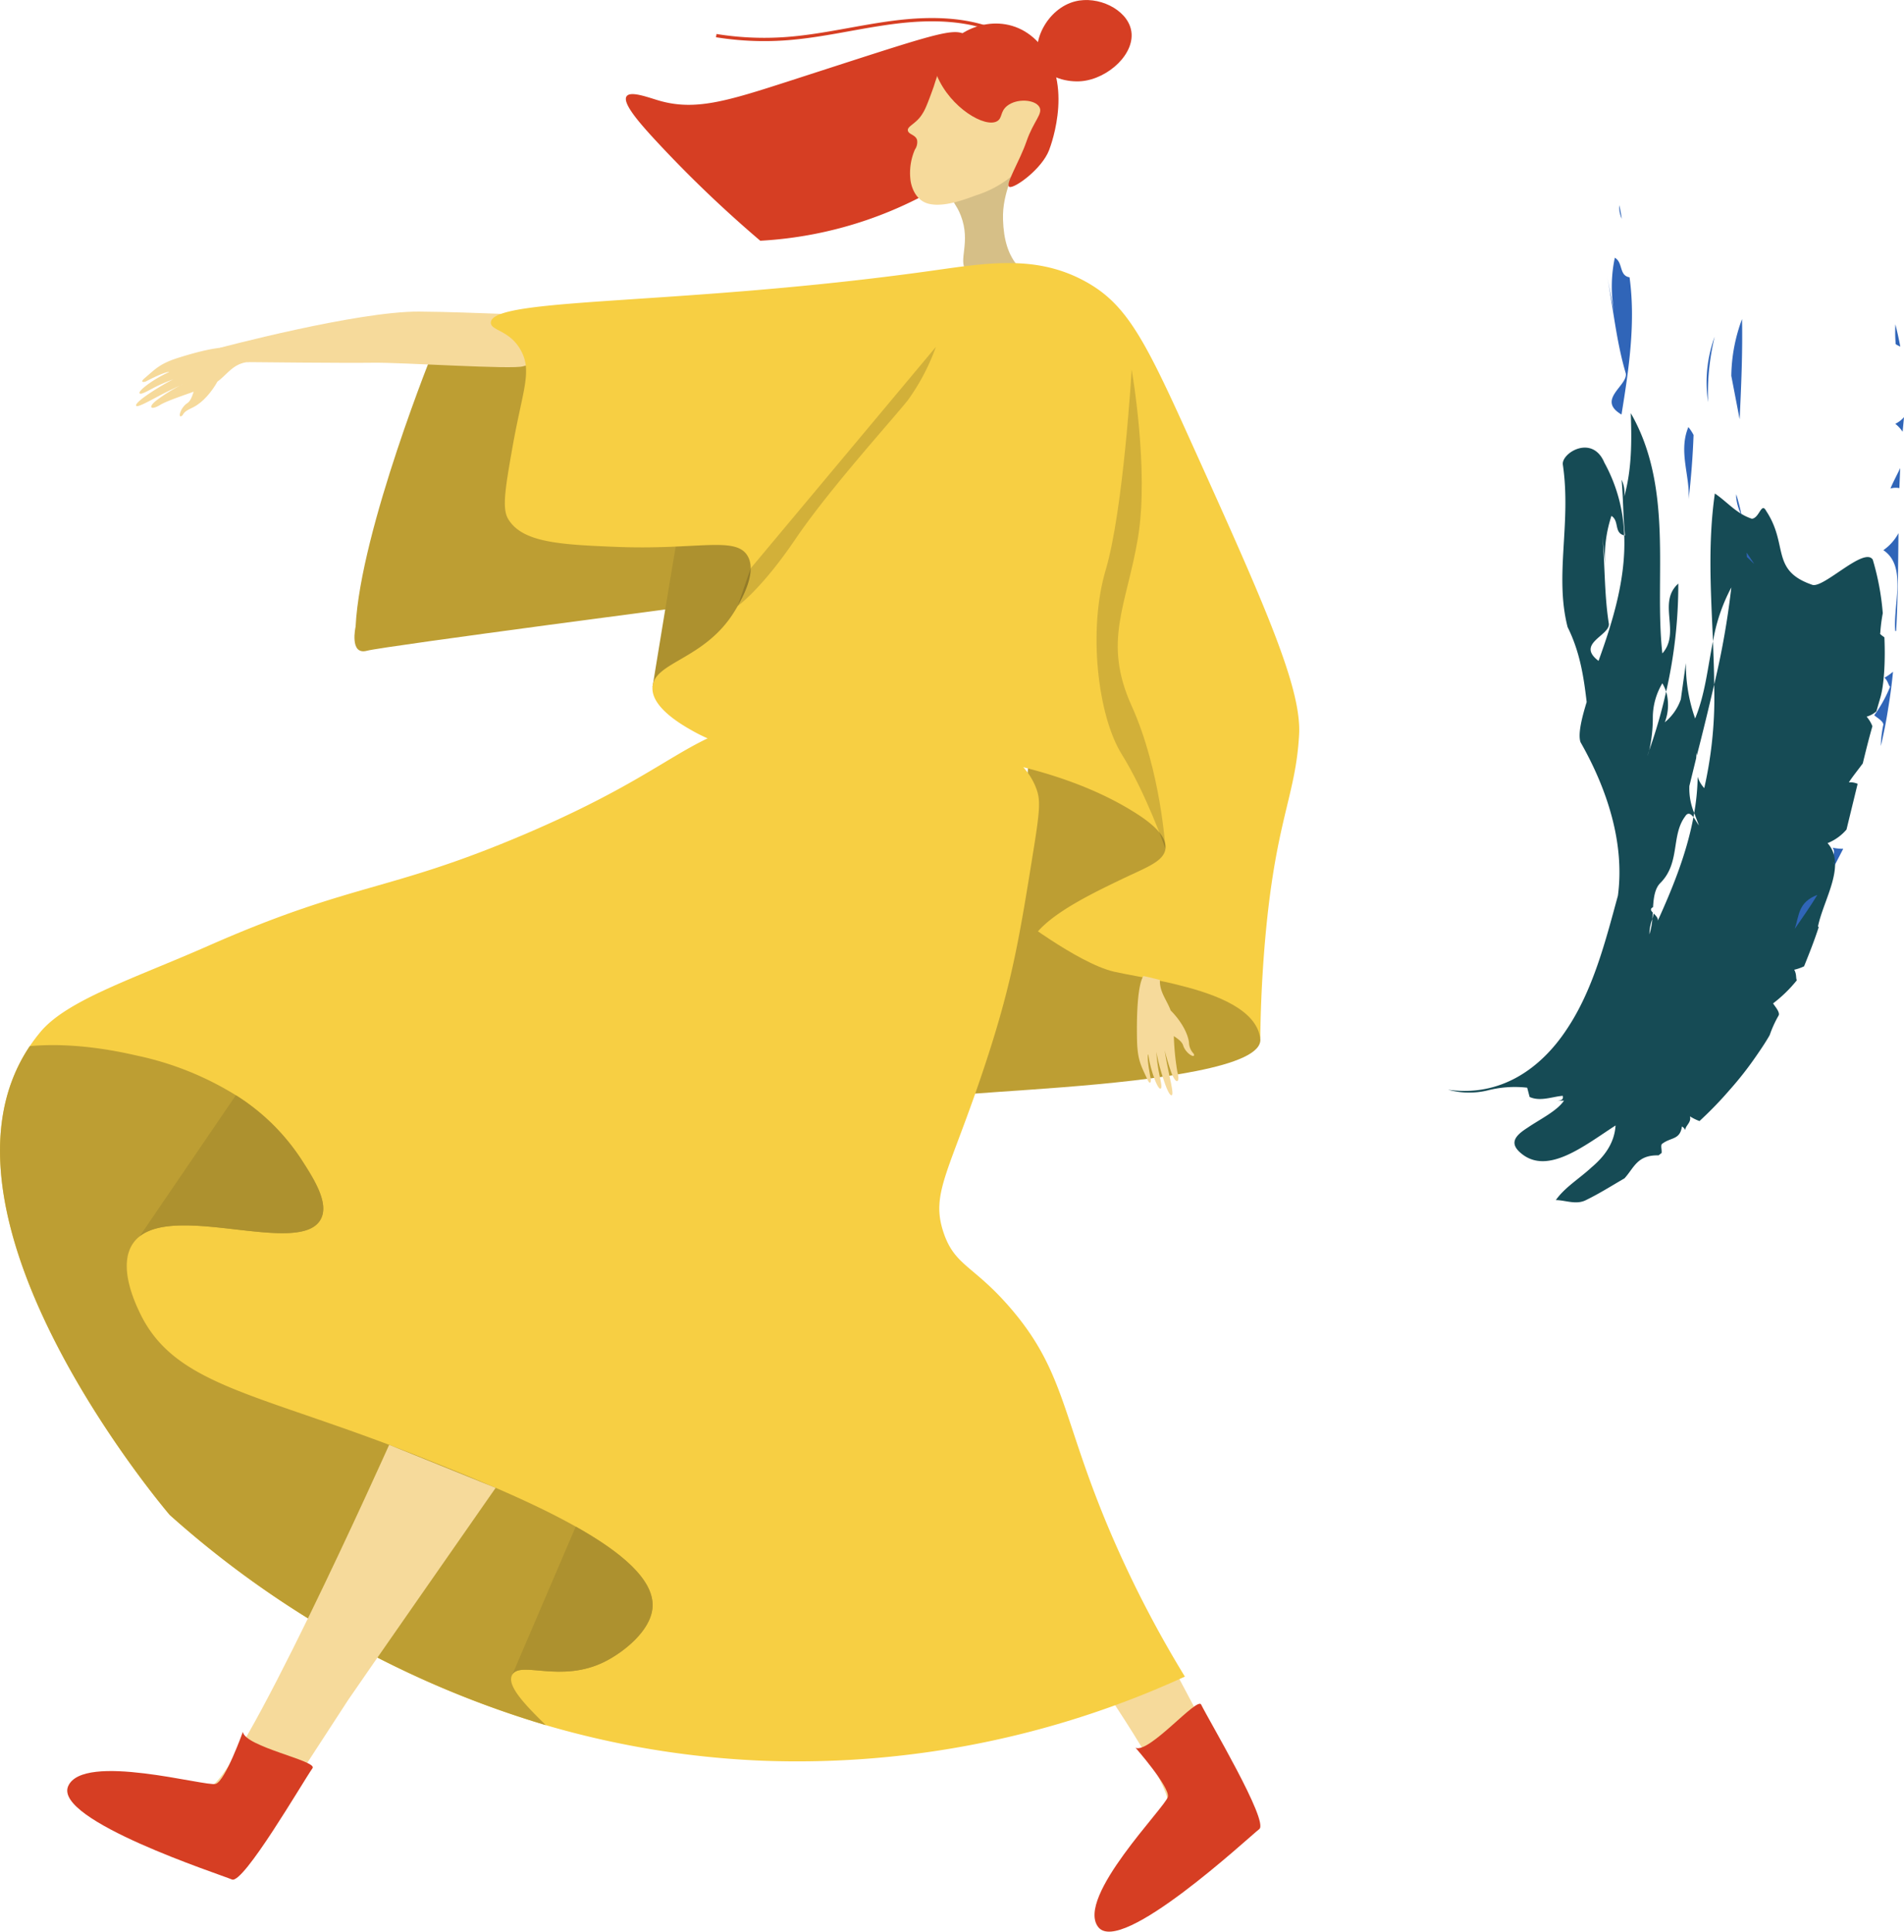 <svg xmlns="http://www.w3.org/2000/svg" width="341.949" height="346.812" viewBox="0 0 341.949 346.812"><defs><style>.a,.h{fill:#f6da9b;}.b{fill:#d63e23;}.c{fill:#3065b8;}.d{fill:#164b55;}.e{fill:#d6bf87;}.f{fill:none;stroke:#d63e23;stroke-miterlimit:10;stroke-width:0.592px;}.g{fill:#bd9e33;}.g,.h,.i,.j,.k{fill-rule:evenodd;}.i{fill:#ad912f;}.j{fill:#f7cf43;}.k{opacity:0.15;}</style></defs><g transform="translate(-557.122 -404.023)"><g transform="translate(728.789 656.868)"><path class="a" d="M703.6,632.745s40.7,54.34,37.964,58.409c-4.881,7.346-25.22,34.258,2.68,12.889,15.629-9.009,12.311-11.64,10.669-14.641-1.342-2.452-11.278-21.225-14.869-28.012-.8-1.521-20.4-41.618-20.4-41.618Z" transform="translate(-703.602 -619.771)"/><path class="b" d="M744,665.177c-.7-1.438-9.3,8.8-11.778,7.77,0,0,6.162,7.022,5.8,8.8s-16.571,18.032-12.522,23.36,27.169-16.212,28.94-17.568S745.375,668.006,744,665.177Z" transform="translate(-699.947 -611.987)"/></g><g transform="translate(817.178 440.867)"><path class="c" d="M806.766,464.272c-1.759-5.91-2.278-12.066-3.4-17.617l1.322,6.632a24.879,24.879,0,0,1,.108-9.777c1.517.853.729,3.217,2.644,3.508,1.135,8.2-.154,16.662-1.443,24.64C801.447,469,807.156,466.473,806.766,464.272Z" transform="translate(-774.838 -434.077)"/><path class="c" d="M805.292,435.461c.169.824.308,1.63.429,2.428A4.737,4.737,0,0,1,805.292,435.461Z" transform="translate(-774.513 -435.461)"/><path class="c" d="M822.843,506.674a12.187,12.187,0,0,1,.313,2.883A8.7,8.7,0,0,1,822.843,506.674Z" transform="translate(-771.488 -423.216)"/><path class="c" d="M815.965,469.451a7.91,7.91,0,0,1,.933,1.42q-.206,5.717-.889,11.557C816.289,478.193,814.139,473.854,815.965,469.451Z" transform="translate(-772.799 -429.617)"/><path class="c" d="M818.915,467.372A23.922,23.922,0,0,1,820.1,455.6,43.4,43.4,0,0,0,818.915,467.372Z" transform="translate(-772.209 -431.999)"/><path class="c" d="M837.667,535.751a1.579,1.579,0,0,1,.8.391,1.194,1.194,0,0,0,.362.452c-.883,1.651-1.872,3.271-2.831,4.868-.067-.483-.618-1.062-.526-1.506C836.5,538.192,838.3,538.191,837.667,535.751Z" transform="translate(-769.319 -418.216)"/><path class="c" d="M822.849,505.936l-.187-.111-.217-.988.121-.109A4.66,4.66,0,0,1,822.849,505.936Z" transform="translate(-771.557 -423.551)"/><path class="c" d="M837.952,533.887a9.086,9.086,0,0,0,1.915.2l-1.455,2.81a3.123,3.123,0,0,0-.373-.432C837.727,535.694,838.64,534.818,837.952,533.887Z" transform="translate(-768.89 -418.537)"/><path class="c" d="M845.977,516.441c.021-.653-1.315-1.363-1.636-1.7a23.839,23.839,0,0,0,2.843-5.107c-.334-.331-.331-.979-1-1.633a9.057,9.057,0,0,0,1.526-1.068q-.308,3.242-.865,6.571c-.333,2.2-.779,4.463-1.326,6.762A20.051,20.051,0,0,1,845.977,516.441Z" transform="translate(-767.792 -423.171)"/><path class="d" d="M798.387,608.6c1.617-2.295,4.234-3.853,6.422-5.881,2.282-1.927,4.1-4.316,4.306-7.514-5.542,3.574-12.1,8.928-16.871,5.079-2.383-1.907-1.117-3.285,1.079-4.683,2.122-1.464,5.305-2.994,6.534-4.868l-1.718.1c.853-.04,1.719-.1,1.49-.945-1.745.1-4.01,1.088-5.949.2l-.438-1.665a19.676,19.676,0,0,0-7.218.517,14.28,14.28,0,0,1-7-.154c9.36,1.348,16.621-3.731,21.292-10.8,4.79-7.11,7.036-16.051,9.221-24.045,1.255-9.481-1.958-19.194-6.714-27.547-.54-1.525.367-4.814,1.1-7.212-.518-4.46-1.2-9-3.422-13.456-2.381-9.306.691-18.588-.852-29.15-.329-2.076,5.29-5.541,7.457-.368a28.846,28.846,0,0,1,3.562,13.054c-1.885-.449-.833-2.576-2.292-3.5a23.231,23.231,0,0,0-1.116,9.063c-.161-2.075-.38-4.167-.608-6.26.6,5.254.365,10.966,1.265,16.611.1,2.107-5.951,3.522-1.862,6.618,2.536-7.012,4.932-14.731,4.614-22.532l.139.035c-.346-3.46-.311-6.637-.607-10.024a5.482,5.482,0,0,1,.471,3.038c1.386-5.028,1.344-9.993,1.178-14.99,3.859,6.7,4.927,14.12,5.186,21.486.264,7.388-.284,14.67.481,21.648,3.369-3.775-.969-9.131,2.865-12.537a86.085,86.085,0,0,1-2.186,19.4,7.663,7.663,0,0,0-.68-1.5,12.033,12.033,0,0,0-1.71,6,26.577,26.577,0,0,1-.649,6.047l-.349,1.02a10.45,10.45,0,0,0,.349-1.02,92.364,92.364,0,0,0,3.039-10.548,8.61,8.61,0,0,1-.24,5.5,9.21,9.21,0,0,0,2.882-4.128c.3-2.172.606-4.342.907-6.5a29.233,29.233,0,0,0,1.658,9.95c1.825-4.417,2.257-9.213,3.21-13.855.076,2.584.212,5.179.208,7.766-.99,4.267-2.016,8.5-3.109,12.732l-.043-.511-.078.991q-.608,2.486-1.22,4.988a11.364,11.364,0,0,0,.865,4.85l-.137.758c-.466-.606-.991-.961-1.5-.124-2.547,3.419-.822,8.363-4.48,11.975-.919.945-1.17,2.516-1.272,4.3-.572.288-.4.611-.055.972l-.073,1.17a7.434,7.434,0,0,0-.523,2.735,13.149,13.149,0,0,0,.523-2.735,9.6,9.6,0,0,0,.23-1.009c.393.394.872.838.734,1.333,2.632-5.8,5.179-12.021,6.417-18.62.383.5.723,1.165.981,1.472-.284-.751-.566-1.5-.844-2.23a41.252,41.252,0,0,0,.625-6.484,5.347,5.347,0,0,0,1.182,2.024,73.76,73.76,0,0,0,1.779-18.589,145.834,145.834,0,0,0,3.082-17.442,31.745,31.745,0,0,0-3.291,9.676c-.383-8.847-.947-17.594.332-26.539,2.211,1.478,3.848,3.62,6.65,4.531,1.368-.117,1.685-3.068,2.567-1.4,4.06,6.119.7,10.676,8.32,13.277,2.1.556,9.278-6.886,10.821-4.541a46.414,46.414,0,0,1,1.8,9.625,29.4,29.4,0,0,0-.452,3.564c-.15.149.272.422.744.766.189,4.336-.06,8.517-.716,10.782-.244.845-.484,1.677-.723,2.508a4.667,4.667,0,0,1-1.749.954,6.118,6.118,0,0,1,1.034,1.718c-.646,2.251-1.194,4.472-1.73,6.675-.839,1.152-1.766,2.272-2.5,3.4a3.3,3.3,0,0,1,1.577.265c-.671,2.758-1.337,5.488-2,8.211a8.793,8.793,0,0,1-3.4,2.438c3.485,3.9-.764,10.176-1.729,15l.152.041c-.757,2.361-1.69,4.711-2.643,7.076a8.805,8.805,0,0,1-1.768.614c.466.839.257,1.472.47,1.892a24.768,24.768,0,0,1-4.263,4.148c.221.425,1.252,1.513,1.008,2.141a20.466,20.466,0,0,0-1.622,3.555c-.735,1.294-1.59,2.558-2.469,3.824a61.125,61.125,0,0,1-4.785,6.086,66.668,66.668,0,0,1-5.352,5.521,9.031,9.031,0,0,1-1.72-.848c.309,1.118-.829,1.641-.831,2.47a1.47,1.47,0,0,0-.6-.646c-.376,2.48-1.992,1.875-3.613,3.154-.242.381.054,1.131-.053,1.614-.183.138-.355.284-.552.416-3.85-.095-4.39,2.267-6.108,4.128-2.3,1.329-4.463,2.706-6.814,3.852C802.1,609.535,800.192,608.625,798.387,608.6Z" transform="translate(-779.023 -429.982)"/><path class="c" d="M836.214,541.122c-1.253,2.083-2.693,4.1-4.052,6.089C832.974,544.841,832.713,542.467,836.214,541.122Z" transform="translate(-769.886 -417.293)"/><path class="c" d="M845.738,488.757a8.773,8.773,0,0,0,2.715-3.054c-.065,5.772-.083,11.578-.419,17.565l-.157,0C847.453,498.478,850.037,491.608,845.738,488.757Z" transform="translate(-767.552 -426.822)"/><path class="c" d="M838.026,536.085a3.118,3.118,0,0,1,.372.432l-.01.02A1.194,1.194,0,0,1,838.026,536.085Z" transform="translate(-768.878 -418.159)"/><path class="c" d="M823.182,480.248l.016-.509q.568,1.9.979,3.826A8.849,8.849,0,0,1,823.182,480.248Z" transform="translate(-771.43 -427.848)"/><path class="c" d="M823.935,470.9l-1.5-7.8a30.16,30.16,0,0,1,1.928-10.2C824.481,458.85,824.22,464.859,823.935,470.9Z" transform="translate(-771.558 -432.463)"/><path class="c" d="M846.827,479.4c.489-1.2,1.185-2.447,1.747-3.672q-.074,1.811-.148,3.6A3.474,3.474,0,0,0,846.827,479.4Z" transform="translate(-767.364 -428.538)"/><path class="c" d="M824.832,489.474l-.047-.792,1.353,2.018C825.809,490.456,825.322,489.875,824.832,489.474Z" transform="translate(-771.154 -426.31)"/><path class="c" d="M849.131,467.926q-.127,1.324-.25,2.626a6.089,6.089,0,0,0-1.316-1.427A4.748,4.748,0,0,0,849.131,467.926Z" transform="translate(-767.237 -429.879)"/><path class="c" d="M847.63,457.1a24.753,24.753,0,0,1-.04-3.389c.327,1.3.624,2.656.88,4C847.956,457.462,847.5,457.265,847.63,457.1Z" transform="translate(-767.24 -432.322)"/></g><path class="b" d="M716.654,415.5c1.375,2.581,4.955,3.306,7.355,3.1,4.83-.421,9.869-5.062,8.9-9.29-.832-3.641-5.92-6.1-10.063-5.032C717.866,405.557,714.691,411.816,716.654,415.5Z" transform="translate(27.33)"/><path class="b" d="M658.977,421.234c6.459,1.877,12.135.128,23.226-3.45,27.1-8.739,29.827-9.882,32.129-8.163,2.543,1.9,4.546,7.286-.775,24.387A71.184,71.184,0,0,1,677.17,446.4,220.348,220.348,0,0,1,658.2,428.2c-2.793-3.033-5.862-6.561-5.032-7.742C653.877,419.455,657.034,420.67,658.977,421.234Z" transform="translate(16.492 0.846)"/><path class="e" d="M703.043,434.757c-.115,1.248.72,1.533,1.549,3.678,1.869,4.839-.573,8.066.967,9.87.9,1.059,3.209,1.662,9.485-.58-1.968-2.143-2.76-4.984-2.874-8.587-.164-5.181,2.46-8.276,1.326-9.606C711.985,427.76,703.4,430.881,703.043,434.757Z" transform="translate(25.089 4.299)"/><path class="f" d="M666.884,409.9a53.966,53.966,0,0,0,12.377.56c6.684-.469,13.218-2.177,19.868-2.994s13.684-.673,19.666,2.344" transform="translate(18.873 0.518)"/><path class="a" d="M702.45,413.946A40.583,40.583,0,0,0,700.9,418.2c-1.406,3.938-1.685,4.336-2.128,5.032-1.084,1.7-2.706,2.1-2.516,2.9.164.7,1.342.7,1.644,1.645a2.351,2.351,0,0,1-.387,1.742,10.545,10.545,0,0,0-.775,5.614c.074.5.593,3.45,3.243,4.112,2.9.727,7.013-.986,8.693-1.572a19.289,19.289,0,0,0,10.612-8.444c.907-1.6,3.648-6.427,1.743-10.839C717.974,411.324,705.162,410.4,702.45,413.946Z" transform="translate(23.921 1.36)"/><path class="g" d="M625.871,457.172s-13.354,32.806-14.225,50.225c0,0-1.161,5.175,2.032,4.329s63.241-8.684,63.241-8.684,11.405-1.014,7.016-8.419S652,465.88,649.677,461.236,625.871,457.172,625.871,457.172Z" transform="translate(9.34 9.135)"/><path class="h" d="M591.388,462.789s-1.8,3.4-4.554,4.654c-1.633.742-1.473,1.16-1.727,1.37-.847.7-.415-1.359.906-2.227,1.075-.7,1.168-2.9,1.757-3.53s2.489-2,3.1-1.875S591.388,462.789,591.388,462.789Z" transform="translate(4.737 9.827)"/><path class="h" d="M598.581,459.84c-3.721.08-4.47,3.2-7.415,4.329s-7.428,2.521-8.863,3.4c-1.69,1.037-2.358.438-.469-.962a30.91,30.91,0,0,1,4.431-2.713c.3-.1-1.6.72-3.612,1.764-2.143,1.11-4.431,2.442-4.658,2.068-.439-.724,5.62-4.329,6.74-4.777a30,30,0,0,0-2.942,1.222c-1.306.628-2.743,1.556-3.133,1.358-.614-.313,2.476-2.647,5.234-3.85.023-.107-.945.007-4.123,1.655-.32.166-1.225.26-.258-.565,2.035-1.737,2.781-2.635,6.14-3.689,3.276-1.03,7.782-2.25,10-1.7Z" transform="translate(3.585 9.152)"/><path class="h" d="M590.807,458.27s24.723-6.59,35.806-6.511,20.821.95,24.541.238,3.167,9.658,3.167,9.658-7.282-.713-9.024-.08-21.85-.711-26.916-.633-22.635-.111-22.635-.111Z" transform="translate(5.792 8.208)"/><path class="g" d="M715.352,517.215s-1.451,27.581-2.9,35.129,20.032-3.193,20.032-3.193l12.761-11.033-9.568-21.573Z" transform="translate(26.696 19.348)"/><path class="i" d="M662.437,482.188c-.291.871-5.323,31.741-5.323,31.741l23.612-5.612.291-24.678Z" transform="translate(17.193 13.44)"/><path class="j" d="M632.342,455.021c-.02,1.473,3.406,1.31,5.419,5.032,2.043,3.777.258,7.169-1.548,17.419-1.274,7.23-1.889,10.883-.775,12.774,2.514,4.265,9.361,4.628,19.355,5.032,14.568.589,21.426-1.947,23.612,1.548,1.953,3.118-1.382,8.535-2.322,10.065-5.33,8.658-14.381,9-14.71,13.548-.256,3.546,5.006,6.624,6.968,7.742,10.8,6.159,19.229,3.224,37.16,3.484,0,0,25.6.37,42.967,11.613,2.55,1.65,5.312,3.894,5.032,6.194s-3.477,3.372-7.742,5.419c-6.66,3.2-16.535,7.94-17.032,13.161-.362,3.816,4.287,7.854,8.129,9.678,9.651,4.579,17.914-3.059,28.258,1.935a20.044,20.044,0,0,1,5.419,3.871c.039-3.893.2-9.673.775-16.645,1.872-22.546,5.591-26.692,6.194-37.935.462-8.63-6.531-24.077-20.516-54.967-7.529-16.63-10.824-22.46-17.807-26.323-8.876-4.909-17.763-3.348-27.87-1.935C666.236,452.03,632.4,450.39,632.342,455.021Z" transform="translate(12.934 6.93)"/><path class="k" d="M705.764,457.168,672.5,496.931l-2.326,6.754s4.239-2.97,10.335-11.969,17.2-21.193,20.211-24.967A38.5,38.5,0,0,0,705.764,457.168Z" transform="translate(19.439 9.138)"/><path class="k" d="M731.469,460.636s-1.476,25.258-4.669,36-1.451,26.128,2.9,33.1,7.838,16.936,7.838,16.936-.824-14.033-6.073-25.646-.894-18,1.138-30.193S731.469,460.636,731.469,460.636Z" transform="translate(28.894 9.734)"/><path class="g" d="M746.857,572.26c-.308.062-.616.124-.925.17-.155.03-.308.062-.478.093-.37.077-.74.138-1.11.2-.154.031-.293.046-.446.077-.308.046-.616.108-.941.154-.185.031-.369.062-.57.093-.185.03-.386.062-.586.093-16.047,2.42-38.045,2.991-38.769,3.715l10.96-32.9s11.484,8.9,18.067,10.453c2.142.492,5.534,1.032,9.187,1.834.879.185,1.773.4,2.667.632,6.859,1.7,13.766,4.439,14.459,9.527C758.726,568.993,753.856,570.874,746.857,572.26Z" transform="translate(25.089 24.061)"/><path class="j" d="M769.921,686.247a166.89,166.89,0,0,1-75.873,15.1,162.02,162.02,0,0,1-38.9-6.387A177.077,177.077,0,0,1,587.6,657.216s-45.767-53.458-25.127-84.168a30.9,30.9,0,0,1,1.907-2.538c4.8-5.764,16.846-9.605,30.189-15.486,25.884-11.4,32.076-9.564,56.128-19.739,29.254-12.372,29.337-19,47.224-21.291,17.422-2.227,40.878,1.04,45.3,12.774.728,1.935.721,3.531-.389,10.453-2.572,16.047-3.856,24.072-8.517,38.318-6.553,20.036-10.167,23.746-7.74,30.973,2.025,6.033,5.368,5.853,12,13.544,10.3,11.943,9.168,20.418,18.968,42.584A201.273,201.273,0,0,0,769.921,686.247Z" transform="translate(0 18.797)"/><path class="g" d="M674.31,665.127c-.34,4.224-5.286,8.045-8.517,9.674-7.845,3.967-15.085-.152-16.645,2.324-1.165,1.852,2.136,5.326,6,9.1A177.074,177.074,0,0,1,587.6,648.481s-45.767-53.458-25.127-84.168c8.405-.756,16.506,1.082,19.322,1.721a55.443,55.443,0,0,1,17.692,7.1,38.4,38.4,0,0,1,11.728,11.478c2.275,3.523,5.118,7.934,3.482,10.839-3.662,6.513-25.259-2.684-32.492,3.017a5.58,5.58,0,0,0-1.179,1.242,5.783,5.783,0,0,0-.791,1.643l-.007.007c-1.234,3.974,1.228,9.2,1.956,10.736,6.332,13.42,21.43,14.433,50.323,25.932,8.538,3.4,19.474,7.754,28.019,12.553C668.705,655.167,674.7,660.168,674.31,665.127Z" transform="translate(0 27.531)"/><path class="i" d="M611.013,594.132c-3.662,6.513-25.259-2.684-32.492,3.017L595.8,571.815a38.393,38.393,0,0,1,11.728,11.478C609.806,586.816,612.649,591.227,611.013,594.132Z" transform="translate(3.679 28.851)"/><path class="i" d="M660.808,652.443c-.34,4.224-5.286,8.045-8.517,9.674-7.845,3.967-15.085-.152-16.645,2.324L647.02,637.9C655.2,642.484,661.2,647.484,660.808,652.443Z" transform="translate(13.502 40.214)"/><g transform="translate(569.197 663.432)"><path class="a" d="M625.02,625.372S597.29,687.345,592.4,686.927c-8.792-.7-42.2-5.406-9.965,8.6,15.467,9.288,16.155,5.108,17.98,2.216,1.492-2.364,13.076-20.167,17.265-26.6.939-1.442,26.469-38.049,26.469-38.049Z" transform="translate(-567.207 -625.372)"/><path class="b" d="M611.483,675.858c.919-1.309-12.208-3.853-12.512-6.522,0,0-3.147,8.8-4.874,9.349s-23.809-5.727-26.5.4,27.366,15.875,29.412,16.765S609.677,678.43,611.483,675.858Z" transform="translate(-567.426 -617.813)"/></g><path class="h" d="M736.834,558.912s2.779,2.67,3.225,5.656a2.964,2.964,0,0,0,.844,2.038c.437,1.006-1.422.026-1.893-1.483-.383-1.226-2.472-1.92-2.912-2.658s-1.245-2.944-.954-3.492S736.834,558.912,736.834,558.912Z" transform="translate(30.6 26.599)"/><path class="h" d="M737.677,571.215a1.633,1.633,0,0,1-.117-.253c-.387-1.042-.941-2.909-1.228-4.085.118.74.3,1.867.539,3.027.1.47.2.941.286,1.412.419,1.883.772,3.547.436,3.632-.42.117-1.076-1.565-1.648-3.414a34.6,34.6,0,0,1-1.109-4.371s.084,1.48.369,3.161c.084.421.169.874.253,1.295.218.992.4,1.883.2,2.1-.253.269-.757-.6-1.228-1.934a20.715,20.715,0,0,1-1.042-4.17c-.1-.05-.252.874.419,4.271.018.052.018.1.034.152.084.353-.084,1.243-.6.1-.018-.05-.05-.1-.068-.151-1.076-2.338-1.7-3.329-1.8-6.776-.084-3.43-.034-9.667,1.11-11.635l.084-.016c.959.2,1.934.437,2.909.689-.084,2.2,1.277,3.632,1.95,5.532h.018a6.2,6.2,0,0,1,.335,1.529c.084.925.151,1.968.2,3.027a46.5,46.5,0,0,0,.639,6.44c.016.083.05.168.067.252C739.073,572.644,738.4,573.014,737.677,571.215Z" transform="translate(29.957 25.713)"/><path class="b" d="M702.678,411.783c2.861-3.985,10.545-6.374,15.87-1.161,7.066,6.914,2.735,18.671,2.323,19.741-1.31,3.4-6.221,6.921-7.113,6.6s1.8-4.534,3.048-8.15c1.276-3.7,3.011-4.983,2.323-6.194-.779-1.369-4.069-1.6-5.807-.193-1.239,1-.825,2.138-1.741,2.71-2.145,1.338-8.437-2.374-10.838-8.129C700.2,415.716,700.726,414.5,702.678,411.783Z" transform="translate(24.661 0.62)"/></g></svg>